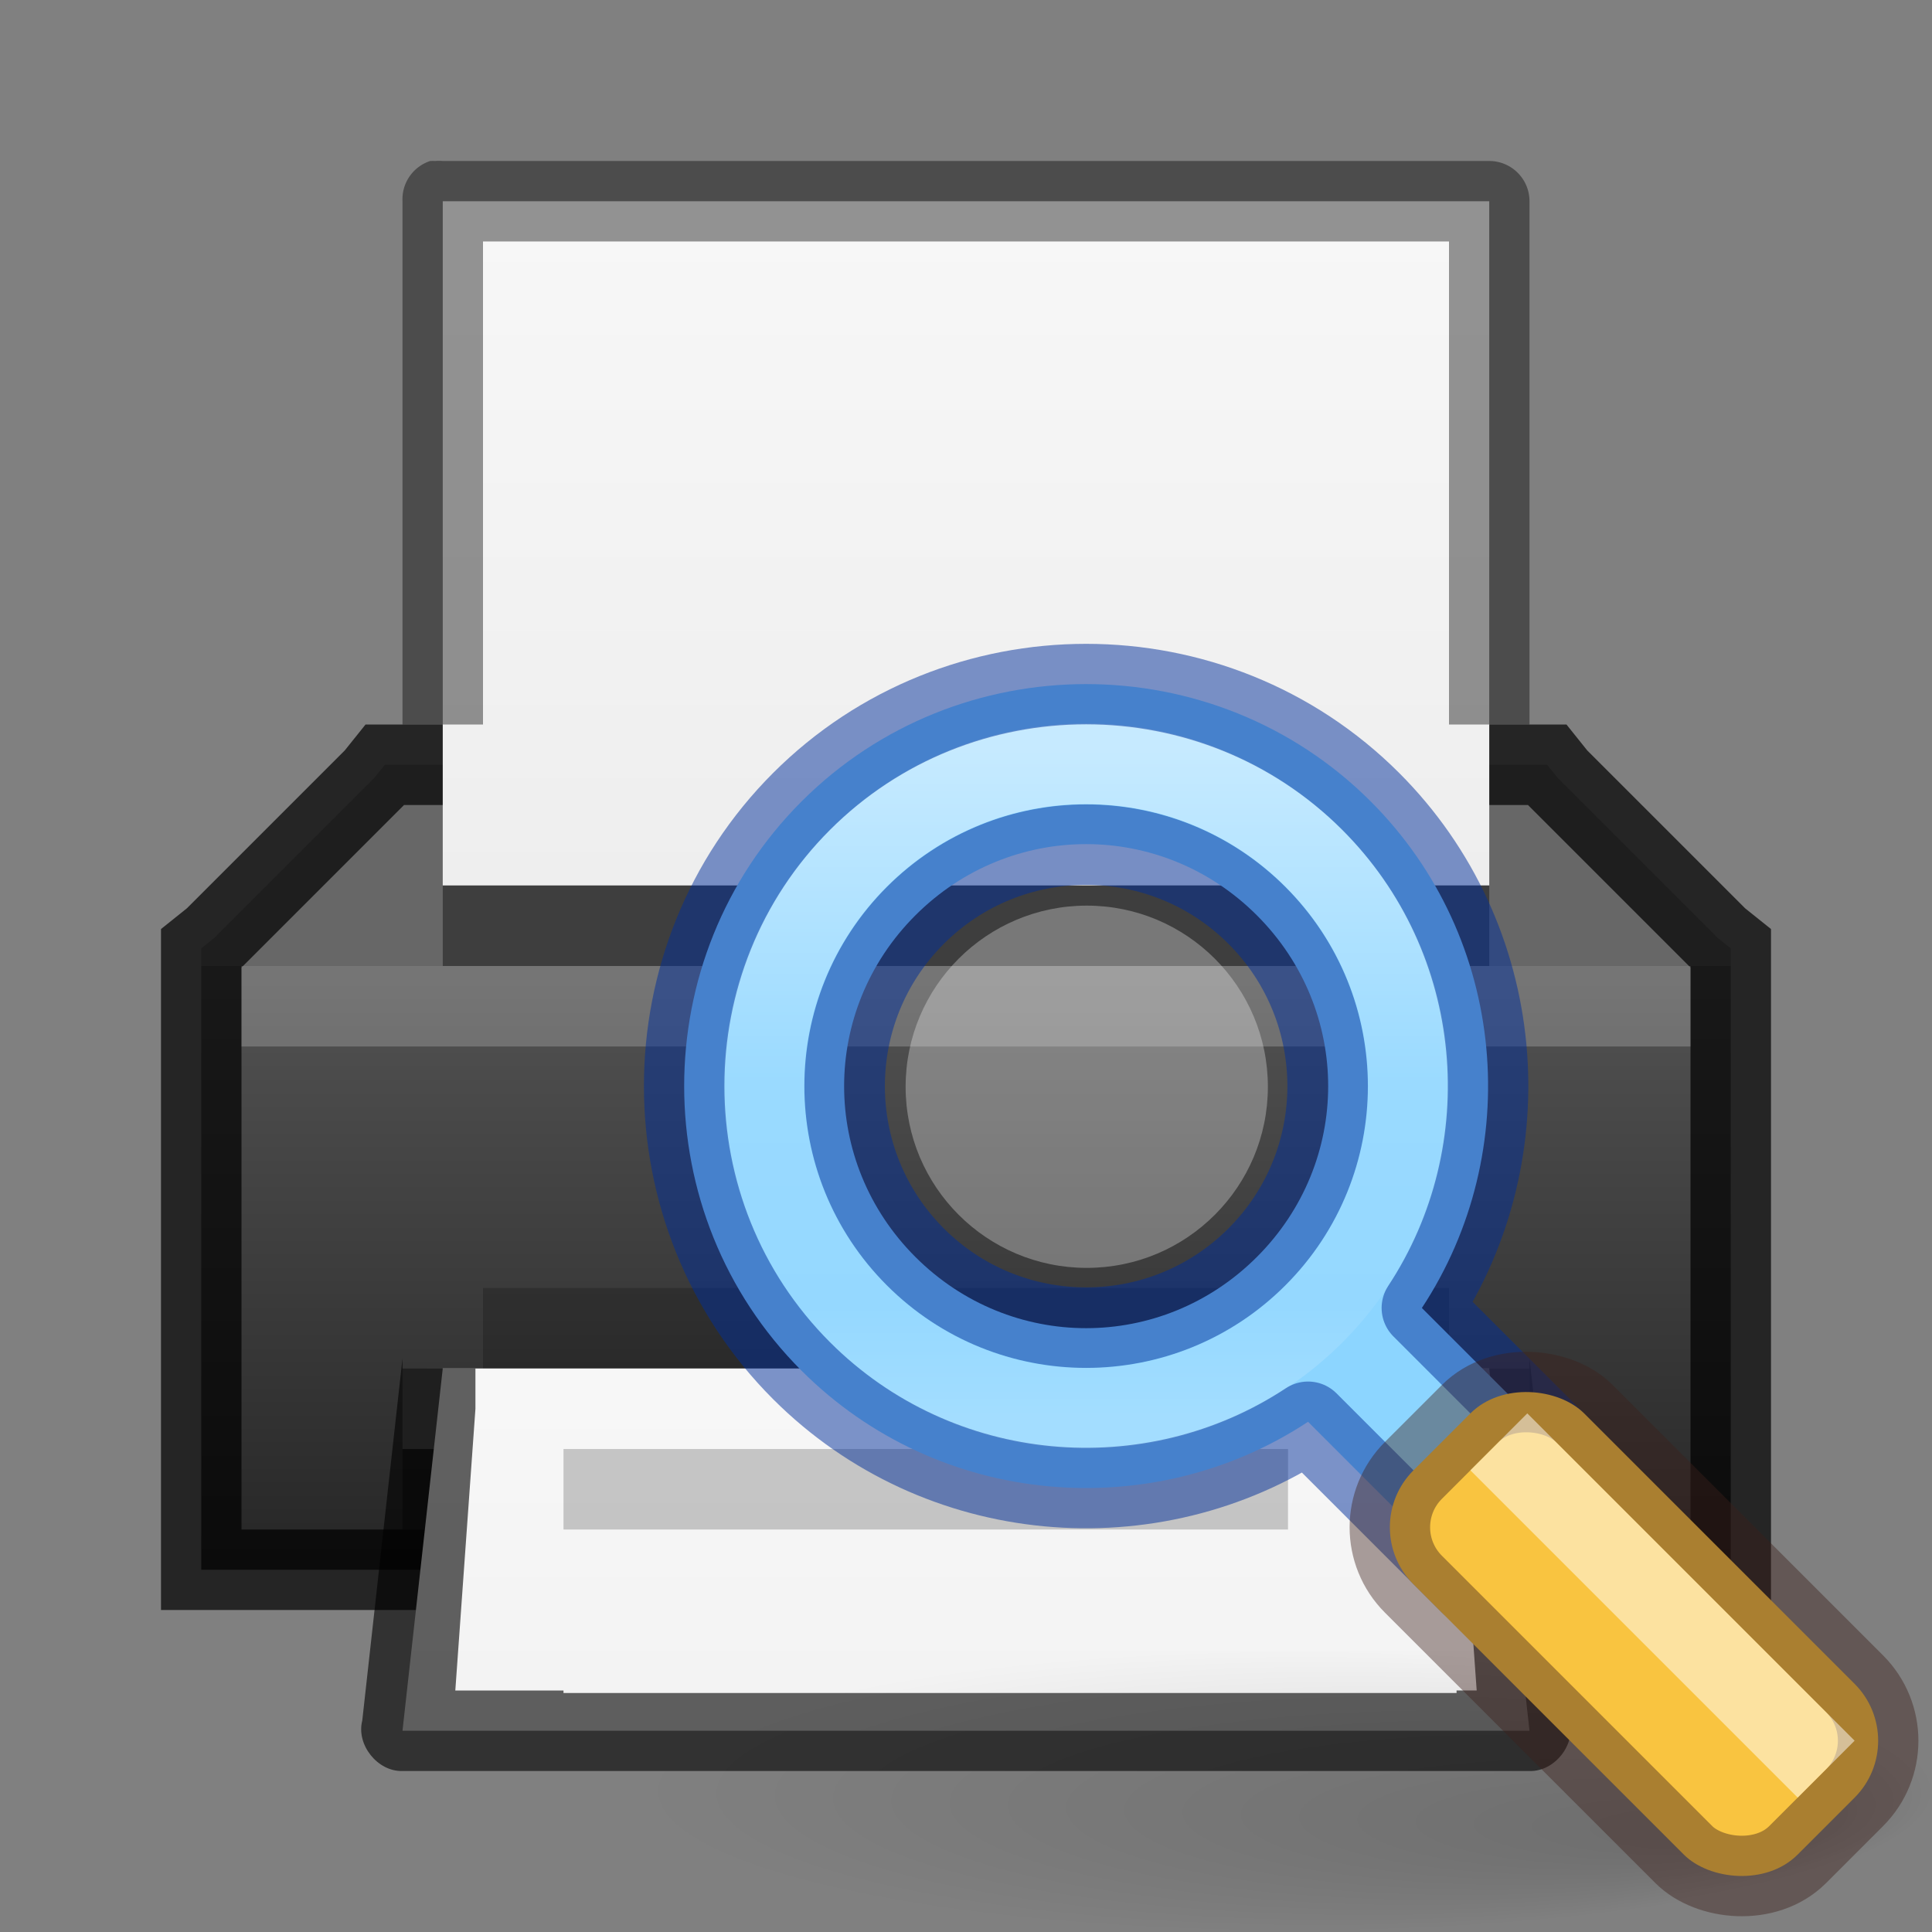 <?xml version="1.0" encoding="UTF-8" standalone="no"?>
<svg
   version="1.1"
   width="24"
   height="24"
   id="svg3828"
   sodipodi:docname="document-print-preview.svg"
   inkscape:version="1.2.2 (b0a8486541, 2022-12-01)"
   xmlns:inkscape="http://www.inkscape.org/namespaces/inkscape"
   xmlns:sodipodi="http://sodipodi.sourceforge.net/DTD/sodipodi-0.dtd"
   xmlns:xlink="http://www.w3.org/1999/xlink"
   xmlns="http://www.w3.org/2000/svg"
   xmlns:svg="http://www.w3.org/2000/svg"
   xmlns:rdf="http://www.w3.org/1999/02/22-rdf-syntax-ns#"
   xmlns:cc="http://creativecommons.org/ns#"
   xmlns:dc="http://purl.org/dc/elements/1.1/">
  <rect width="100%" height="100%" fill="#808080" stroke="none"/>
  <sodipodi:namedview
     pagecolor="#ffffff"
     bordercolor="#666666"
     borderopacity="1"
     objecttolerance="10"
     gridtolerance="10"
     guidetolerance="10"
     inkscape:pageopacity="0"
     inkscape:pageshadow="2"
     inkscape:window-width="1318"
     inkscape:window-height="1005"
     id="namedview92"
     showgrid="false"
     inkscape:zoom="45.254834"
     inkscape:cx="9.413359"
     inkscape:cy="14.274718"
     inkscape:window-x="542"
     inkscape:window-y="28"
     inkscape:window-maximized="0"
     inkscape:current-layer="svg3828"
     inkscape:showpageshadow="2"
     inkscape:pagecheckerboard="0"
     inkscape:deskcolor="#d1d1d1">
    <inkscape:grid
       type="xygrid"
       id="grid899" />
  </sodipodi:namedview>
  <defs
     id="defs3830">
    <linearGradient
       id="linearGradient3916">
      <stop
         style="stop-color:#232323;stop-opacity:1;"
         offset="0"
         id="stop3918" />
      <stop
         id="stop3926"
         offset="0.8"
         style="stop-color:#535353;stop-opacity:1;" />
      <stop
         id="stop3924"
         offset="0.8"
         style="stop-color:#676767;stop-opacity:1;" />
      <stop
         style="stop-color:#676767;stop-opacity:1;"
         offset="1"
         id="stop3920" />
    </linearGradient>
    <linearGradient
       id="linearGradient3801">
      <stop
         style="stop-color:#ffffff;stop-opacity:1;"
         offset="0"
         id="stop3803" />
      <stop
         style="stop-color:#ffffff;stop-opacity:0;"
         offset="1"
         id="stop3805" />
    </linearGradient>
    <linearGradient
       id="linearGradient3988-5">
      <stop
         style="stop-color:#ededed;stop-opacity:1;"
         offset="0"
         id="stop3990-5" />
      <stop
         style="stop-color:#fafafa;stop-opacity:1;"
         offset="1"
         id="stop3992-0" />
    </linearGradient>
    <linearGradient
       id="linearGradient3952">
      <stop
         style="stop-color:#000000;stop-opacity:1;"
         offset="0"
         id="stop3954" />
      <stop
         style="stop-color:#000000;stop-opacity:0;"
         offset="1"
         id="stop3956" />
    </linearGradient>
    <linearGradient
       xlink:href="#linearGradient3801"
       id="linearGradient3129"
       gradientUnits="userSpaceOnUse"
       gradientTransform="translate(0,-5)"
       x1="10"
       y1="0"
       x2="10"
       y2="22" />
    <linearGradient
       xlink:href="#linearGradient3988-5"
       id="linearGradient3134"
       gradientUnits="userSpaceOnUse"
       gradientTransform="matrix(0.486,0,0,-0.259,-0.657,10.219)"
       x1="25.132"
       y1="0.985"
       x2="25.132"
       y2="47.013" />
    <linearGradient
       xlink:href="#linearGradient3916"
       id="linearGradient3922"
       x1="11"
       y1="19"
       x2="11"
       y2="9"
       gradientUnits="userSpaceOnUse"
       gradientTransform="translate(1,-1)" />
    <linearGradient
       xlink:href="#linearGradient3988-5"
       id="linearGradient4032"
       gradientUnits="userSpaceOnUse"
       gradientTransform="matrix(0.486,0,0,-0.259,-0.657,24.719)"
       x1="25.132"
       y1="0.985"
       x2="25.132"
       y2="47.013" />
    <linearGradient
       inkscape:collect="always"
       xlink:href="#linearGradient4011"
       id="linearGradient3016"
       gradientUnits="userSpaceOnUse"
       gradientTransform="matrix(0.216,-3.8042345e-6,-3.8042345e-6,0.216,-3.217,6.38)"
       x1="71.204"
       y1="6.238"
       x2="71.204"
       y2="44.341" />
    <linearGradient
       id="linearGradient4011">
      <stop
         offset="0"
         style="stop-color:#ffffff;stop-opacity:1"
         id="stop4013" />
      <stop
         offset="0.508"
         style="stop-color:#ffffff;stop-opacity:0.235"
         id="stop4015-3" />
      <stop
         offset="0.835"
         style="stop-color:#ffffff;stop-opacity:0.157"
         id="stop4017-2" />
      <stop
         offset="1"
         style="stop-color:#ffffff;stop-opacity:0.392"
         id="stop4019" />
    </linearGradient>
    <radialGradient
       r="7.228"
       fy="75.929"
       fx="11.969"
       cy="73.616"
       cx="6.703"
       gradientTransform="matrix(1.107,0,0,0.242,7.394,2.802)"
       gradientUnits="userSpaceOnUse"
       id="radialGradient4643"
       xlink:href="#linearGradient3952" />
  </defs>
  <g
     id="layer1"
     style="display:inline"
     transform="translate(0,2)">
    <path
       id="path4291"
       d="m 6,1 0,1 c 4.158,7.52e-5 11.293,-7.52e-5 12,0 l 0,-1 c -0.707,-7.52e-5 -7.842,7.52e-5 -12,0 z"
       style="opacity:0.4;fill:#ffffff;fill-opacity:1;stroke:none;display:inline" />
    <path
       id="path4293"
       d="M 6,1 6,15 18,15 18,1 z M 7,2 17,2 17,14 7,14 z"
       style="opacity:0.4;fill:url(#linearGradient3129);fill-opacity:1" />
    <path
       style="fill:url(#linearGradient3922);fill-opacity:1;stroke:none"
       d="m 4.781,7.5 -0.125,0.156 -2,2 L 2.5,9.781 2.5,10 l 0,7 0,0.5 0.5,0 18,0 0.5,0 0,-0.5 0,-7 0,-0.219 -0.156,-0.125 -2,-2 L 19.219,7.5 19,7.5 5,7.5 z"
       id="rect3145" />
    <path
       id="path3935"
       d="m 4.781,7.5 -0.125,0.156 -2,2 L 2.5,9.781 2.5,10 l 0,7 0,0.5 0.5,0 18,0 0.5,0 0,-0.5 0,-7 0,-0.219 -0.156,-0.125 -2,-2 L 19.219,7.5 19,7.5 5,7.5 z"
       style="opacity:0.71;fill:none;stroke:#000000;stroke-opacity:1" />
    <path
       style="fill:url(#linearGradient3134);fill-opacity:1;stroke:none;display:inline"
       id="path4287"
       d="M 5.5,9 C 9.396,9 18.5,8.999 18.5,8.999 l 2.1e-5,-8.499 c 0,0 -7.333,0 -13,0 0,3.967 0,4.533 0,8.5 z" />
    <rect
       style="opacity:0.2;fill:#ffffff;fill-opacity:1;stroke:none"
       id="rect3937"
       width="18"
       height="1"
       x="3"
       y="10" />
    <path
       style="font-size:medium;font-style:normal;font-variant:normal;font-weight:normal;font-stretch:normal;text-indent:0;text-align:start;text-decoration:none;line-height:normal;letter-spacing:normal;word-spacing:normal;text-transform:none;direction:ltr;block-progression:tb;writing-mode:lr-tb;text-anchor:start;baseline-shift:baseline;opacity:0.41;color:#000000;fill:#000000;fill-opacity:1;stroke:none;stroke-width:1;marker:none;visibility:visible;display:inline;overflow:visible;enable-background:accumulate;font-family:Sans;-inkscape-font-specification:Sans"
       d="M 5.344,0 A 0.5,0.5 0 0 0 5,0.5 L 5,7 6,7 6,1 c 3.946,9.56e-5 11.373,-9.56e-5 12,0 l 0,6 1,0 0,-6.5 A 0.5,0.5 0 0 0 18.5,0 L 5.5,0 A 0.5,0.5 0 0 0 5.406,0 0.5,0.5 0 0 0 5.344,0 z"
       id="path4289" />
    <rect
       style="opacity:0.4;fill:#000000;fill-opacity:1;stroke:none"
       id="rect3948"
       width="13"
       height="1"
       x="5.5"
       y="9" />
    <rect
       style="fill:#505050;fill-opacity:1;stroke:none"
       id="rect3950"
       width="14"
       height="1"
       x="5"
       y="-16"
       transform="scale(1,-1)" />
    <rect
       style="opacity:0.2;fill:#000000;fill-opacity:1;stroke:none"
       id="rect3952"
       width="12"
       height="1"
       x="6"
       y="14" />
    <rect
       y="16"
       x="5"
       height="1"
       width="14"
       id="rect3954"
       style="opacity:0.4;fill:#000000;fill-opacity:1;stroke:none" />
    <path
       d="m 19,19.5 -0.5,-4.5 c 0,0 -7.333,0 -13,0 L 5,19.5 z"
       id="path4030"
       style="fill:url(#linearGradient4032);fill-opacity:1;stroke:none;display:inline" />
    <path
       style="font-size:medium;font-style:normal;font-variant:normal;font-weight:normal;font-stretch:normal;text-indent:0;text-align:start;text-decoration:none;line-height:normal;letter-spacing:normal;word-spacing:normal;text-transform:none;direction:ltr;block-progression:tb;writing-mode:lr-tb;text-anchor:start;baseline-shift:baseline;opacity:0.61;color:#000000;fill:#000000;fill-opacity:1;stroke:none;stroke-width:1;marker:none;visibility:visible;display:inline;overflow:visible;enable-background:accumulate;font-family:Sans;-inkscape-font-specification:Sans"
       d="m 5,14.875 -0.5,4.5 C 4.423,19.674 4.691,20.01 5,20 l 14,0 c 0.309,0.01 0.577,-0.326 0.5,-0.625 l -0.5,-4.5 0,0.125 -0.906,0 0,0.5 0,0 0.25,3.5 -0.25,0 0,0.031 L 7,19.031 7,19 l -1.344,0 0.25,-3.5 0,0 0,-0.5 L 5,15 z"
       id="path4034" />
    <rect
       style="opacity:0.2;fill:#000000;fill-opacity:1;stroke:none"
       id="rect4046"
       width="9"
       height="1"
       x="7"
       y="16" />
  </g>
  <g
     id="layer2"
     transform="translate(0,2)" />
  <g
     id="g22780"
     transform="translate(1.188,1.625)">
    <path
       d="m 22.812,20.625 c 0,0.967 -3.582,1.75 -8,1.75 -4.418,0 -8,-0.784 -8,-1.75 0,-0.967 3.582,-1.75 8,-1.75 4.418,0 8,0.784 8,1.75 z"
       id="path10689"
       style="display:inline;overflow:visible;visibility:visible;opacity:0.15;fill:url(#radialGradient4643);fill-opacity:1;fill-rule:nonzero;stroke:none;stroke-width:0.8;marker:none" />
    <path
       id="rect1288-9"
       style="font-variation-settings:normal;vector-effect:none;fill:#8cd5ff;fill-opacity:1;stroke:none;stroke-width:1;stroke-linecap:butt;stroke-linejoin:round;stroke-miterlimit:4;stroke-dasharray:none;stroke-dashoffset:0;stroke-opacity:1;-inkscape-stroke:none;marker:none;paint-order:fill markers stroke;stop-color:#000000"
       d="m 8.769,8.331 c -1.944,1.944 -1.944,5.127 0,7.071 1.702,1.702 4.354,1.914 6.292,0.635 l 2.016,2.016 c 0.098,0.098 0.334,0.019 0.53,-0.177 l 0.707,-0.707 c 0.196,-0.196 0.275,-0.432 0.177,-0.53 l -2.016,-2.016 c 1.278,-1.939 1.067,-4.59 -0.635,-6.292 -1.944,-1.944 -5.127,-1.944 -7.071,-2e-7 z M 10.183,9.746 c 1.18,-1.18 3.063,-1.18 4.243,2e-7 1.18,1.18 1.18,3.063 0,4.243 -1.18,1.18 -3.063,1.18 -4.243,0 -1.18,-1.18 -1.18,-3.063 0,-4.243 z"
       sodipodi:nodetypes="ssccccscsssssss" />
    <ellipse
       style="fill:none;stroke:#002e99;stroke-width:1;stroke-linejoin:round;stroke-opacity:0.502;-inkscape-stroke:none;paint-order:fill markers stroke;stop-color:#000000"
       id="circle932-6"
       cx="0.309"
       cy="17.092"
       rx="3"
       ry="3"
       transform="rotate(-45)" />
    <path
       d="m 16.307,11.867 c -3.7e-5,2.211 -1.792,4.003 -4.003,4.003 -2.211,3.9e-5 -4.003,-1.792 -4.003,-4.003 3.92e-5,-2.211 1.792,-4.003 4.003,-4.003 2.211,-3.81e-5 4.003,1.792 4.003,4.003 z"
       id="path8655-6-0-9-5-6-1"
       style="color:#000000;display:inline;overflow:visible;visibility:visible;opacity:0.5;fill:none;stroke:url(#linearGradient3016);stroke-width:1;stroke-linecap:round;stroke-linejoin:round;stroke-miterlimit:4;stroke-dasharray:none;stroke-dashoffset:0;stroke-opacity:1;marker:none;enable-background:accumulate" />
    <path
       id="path928"
       style="font-variation-settings:normal;vector-effect:none;fill:none;fill-opacity:1;stroke:#002e99;stroke-width:1;stroke-linecap:butt;stroke-linejoin:round;stroke-miterlimit:4;stroke-dasharray:none;stroke-dashoffset:0;stroke-opacity:0.502;-inkscape-stroke:none;marker:none;paint-order:fill markers stroke;stop-color:#000000"
       d="m 8.769,8.331 c -1.944,1.944 -1.944,5.127 0,7.071 1.702,1.702 4.354,1.914 6.292,0.635 l 2.016,2.016 c 0.098,0.098 0.334,0.019 0.53,-0.177 l 0.707,-0.707 c 0.196,-0.196 0.275,-0.432 0.177,-0.53 l -2.016,-2.016 c 1.278,-1.939 1.067,-4.59 -0.635,-6.292 -1.944,-1.944 -5.127,-1.944 -7.071,-2e-7 z"
       sodipodi:nodetypes="sscsssscss" />
    <rect
       style="font-variation-settings:normal;vector-effect:none;fill:#f9c440;fill-opacity:1;stroke:none;stroke-width:1;stroke-linecap:butt;stroke-linejoin:round;stroke-miterlimit:4;stroke-dasharray:none;stroke-dashoffset:0;stroke-opacity:1;-inkscape-stroke:none;marker:none;paint-order:fill markers stroke;stop-color:#000000"
       id="rect1094-2"
       width="3"
       height="6.75"
       x="-1.191"
       y="23.342"
       rx="1"
       ry="1"
       transform="rotate(-45)" />
    <rect
       style="font-variation-settings:normal;vector-effect:none;fill:none;fill-opacity:1;stroke:#3d211b;stroke-width:1px;stroke-linecap:butt;stroke-linejoin:round;stroke-miterlimit:4;stroke-dasharray:none;stroke-dashoffset:0;stroke-opacity:0.42;-inkscape-stroke:none;paint-order:fill markers stroke;stop-color:#000000"
       id="rect986-6"
       width="3"
       height="6.75"
       x="-1.191"
       y="23.342"
       rx="1"
       ry="1"
       transform="rotate(-45)" />
    <path
       style="fill:none;fill-opacity:1;stroke:#ffffff;stroke-width:1;stroke-linecap:butt;stroke-linejoin:miter;stroke-miterlimit:4;stroke-dasharray:none;stroke-opacity:0.5"
       d="m 17.431,16.286 4.066,4.066"
       id="path1064"
       sodipodi:nodetypes="cc" />
    <circle
       style="opacity:0.3;fill:#ffffff;fill-opacity:1;stroke:none;stroke-width:0.992;stroke-linecap:round;stroke-linejoin:round;stroke-opacity:0.498;paint-order:stroke fill markers"
       id="circle1056"
       cx="12.312"
       cy="11.875"
       r="2.25" />
  </g>
</svg>

